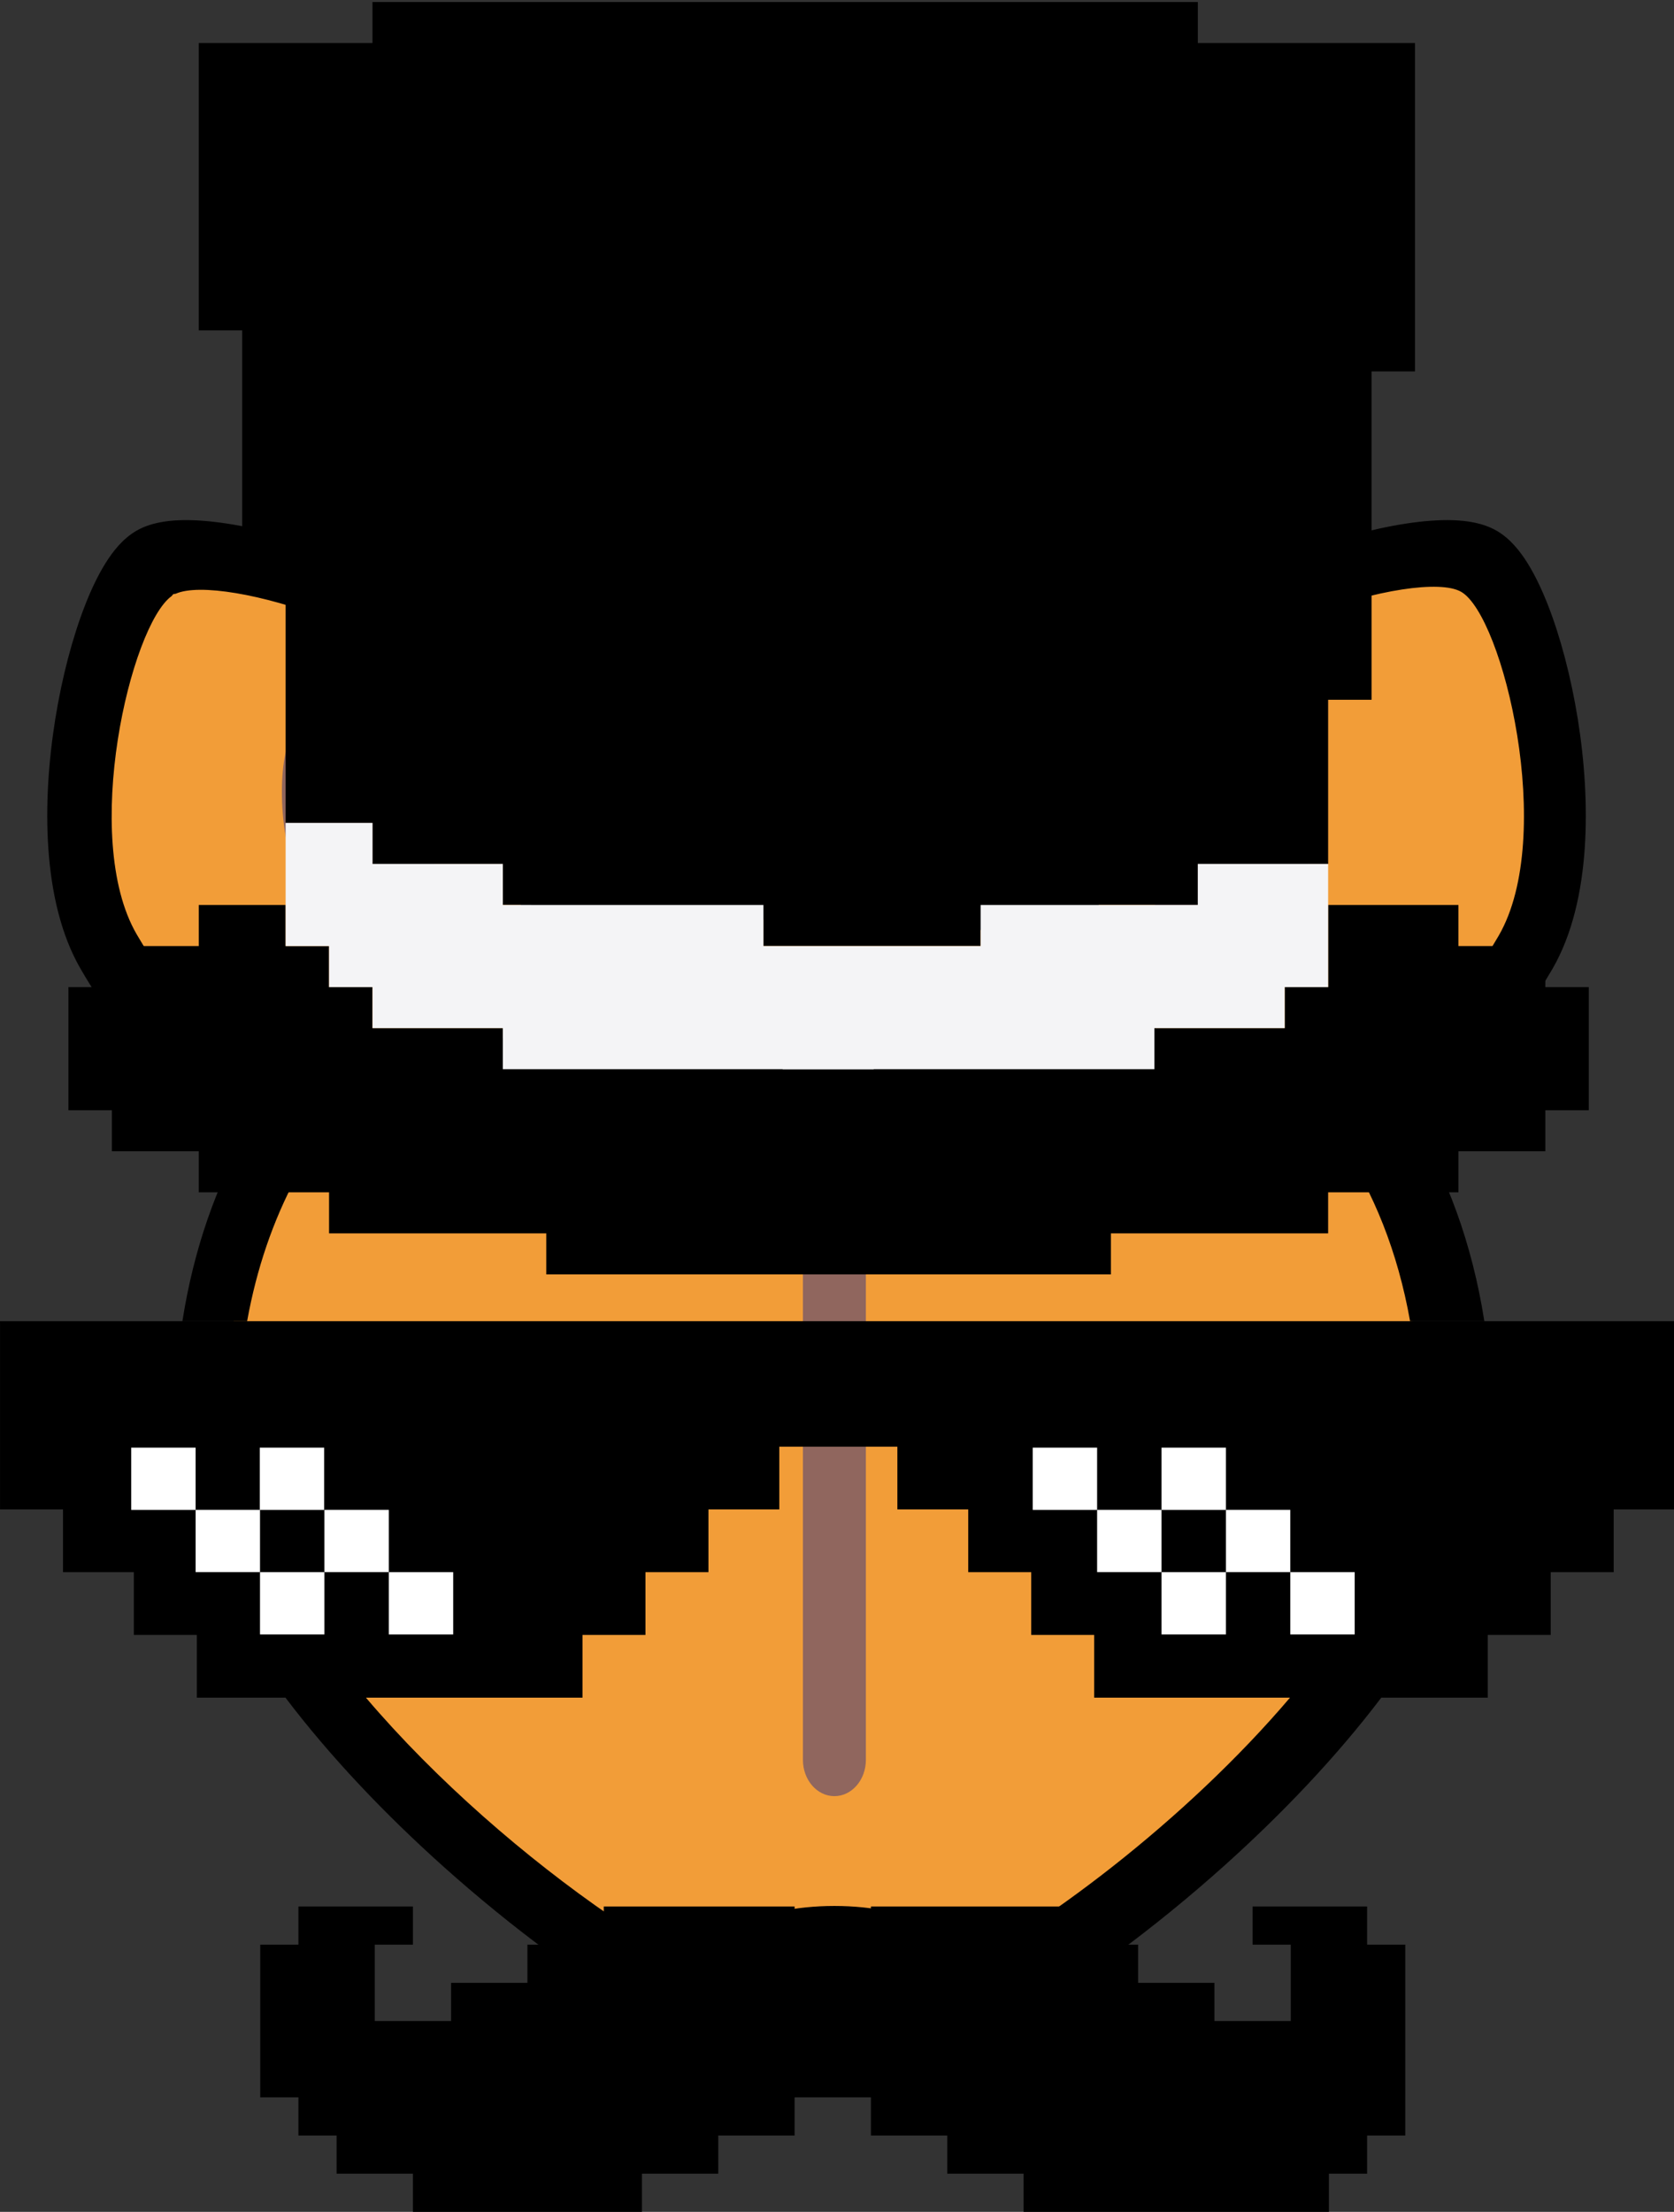 <?xml version="1.0" encoding="UTF-8" standalone="no"?>
<!-- Created with Inkscape (http://www.inkscape.org/) -->

<svg
   width="51.798mm"
   height="68.431mm"
   viewBox="0 0 51.798 68.431"
   version="1.1"
   id="svg5"
   xmlns:inkscape="http://www.inkscape.org/namespaces/inkscape"
   xmlns:sodipodi="http://sodipodi.sourceforge.net/DTD/sodipodi-0.dtd"
   xmlns="http://www.w3.org/2000/svg"
   xmlns:svg="http://www.w3.org/2000/svg">
  <rect x="0" y="0" width="51.798" height="68.431" fill="#333333" stroke="none"/>
  <sodipodi:namedview
     id="namedview7"
     pagecolor="#505050"
     bordercolor="#eeeeee"
     borderopacity="1"
     inkscape:pageshadow="0"
     inkscape:pageopacity="0"
     inkscape:pagecheckerboard="0"
     inkscape:document-units="mm"
     showgrid="false"
     inkscape:zoom="1.1189113"
     inkscape:cx="80.882191"
     inkscape:cy="153.72085"
     inkscape:window-width="1440"
     inkscape:window-height="838"
     inkscape:window-x="0"
     inkscape:window-y="0"
     inkscape:window-maximized="1"
     inkscape:current-layer="layer1"
     fit-margin-top="0"
     fit-margin-left="0"
     fit-margin-right="0"
     fit-margin-bottom="0" />
  <defs
     id="defs2" />
  <g
     inkscape:label="Layer 1"
     inkscape:groupmode="layer"
     id="layer1"
     transform="translate(-82.34,-114.19)">
    <g
       style="fill:none"
       id="g899"
       transform="matrix(0.265,0,0,0.265,81.75,128.884)">
      <path
         d="m 168.289,112.115 c 0,28.571 -53.506,69.386 -69.969,69.386 -16.463,0 -69.969,-40.815 -69.969,-69.386 0,-40.575 29.053,-61.223 69.969,-61.223 40.916,0 69.969,20.648 69.969,61.223 z"
         fill="#f29d38"
         id="path824" />
      <path
         d="m 135.726,28.747 c 6.834,-11.837 32.689,-19.456 37.641,-16.598 4.951,2.859 11.281,29.06 4.446,40.897 -9.705,16.811 -23.382,20.32 -35.688,13.216 C 129.819,59.157 126.02,45.558 135.726,28.747 Z"
         fill="#f29d38"
         id="path826" />
      <path
         d="M 16.38,52.865 C 9.635,41.183 15.881,15.326 20.768,12.504 25.654,9.683 51.171,17.203 57.916,28.884 67.494,45.475 63.745,58.896 51.6,65.908 39.456,72.919 25.958,69.456 16.38,52.865 Z"
         fill="#f29d38"
         id="path828" />
      <path
         fill-rule="evenodd"
         clip-rule="evenodd"
         d="m 99.655,86.478 c 2.03,0 3.676,1.896 3.676,4.236 v 59.298 c 0,2.34 -1.646,4.236 -3.676,4.236 -2.03,0 -3.676,-1.896 -3.676,-4.236 V 90.713 c 0,-2.339 1.646,-4.236 3.676,-4.236 z"
         fill="#90665e"
         id="path830" />
      <path
         d="m 116.199,175.31 c 0,4.552 -7.407,8.242 -16.544,8.242 -9.137,0 -16.544,-3.69 -16.544,-8.242 0,-4.552 7.407,-8.242 16.544,-8.242 9.137,0 16.544,3.69 16.544,8.242 z"
         fill="#000000"
         id="path832" />
      <path
         d="m 141.934,72.741 c 0,9.61 -18.929,17.4 -42.279,17.4 -23.35,0 -42.279,-7.79 -42.279,-17.4 0,-9.61 18.929,-17.4 42.279,-17.4 23.35,0 42.279,7.79 42.279,17.4 z"
         fill="#000000"
         id="path834" />
      <path
         fill-rule="evenodd"
         clip-rule="evenodd"
         d="m 105.205,59.035 c 0.607,0.1 0.996,0.414 0.93,0.751 l -1.97,9.981 h 5.96 c 0.817,0 1.617,0.155 2.078,0.538 0.42,0.348 0.39,0.755 0.118,1.054 l -0.143,0.164 c -0.011,0.012 -0.022,0.024 -0.034,0.036 L 97.487,86.105 c -0.3,0.298 -0.954,0.441 -1.56,0.342 -0.606,-0.1 -0.996,-0.414 -0.929,-0.751 l 1.97,-9.981 h -5.96 c -0.738,0 -1.848,-0.107 -2.259,-0.687 -0.175,-0.247 -0.133,-0.484 -0.057,-0.654 0.077,-0.173 0.213,-0.33 0.35,-0.46 0.101,-0.096 0.162,-0.154 0.197,-0.186 0.008,-0.007 0.016,-0.014 0.023,-0.021 L 103.644,59.378 c 0.3,-0.299 0.954,-0.442 1.561,-0.343 z"
         fill="#ffffff"
         id="path836" />
      <path
         d="m 140.285,41.159 c 3.174,-5.479 12.799,-10.379 14.365,-9.478 1.566,0.901 2.119,11.655 -1.055,17.135 -4.509,7.781 -9.567,10.151 -13.458,7.912 -3.892,-2.239 -4.361,-7.788 0.148,-15.569 z"
         fill="#90665e"
         id="path838" />
      <path
         d="M 37.423,47.706 C 34.29,42.299 34.837,31.685 36.382,30.796 c 1.545,-0.889 11.043,3.946 14.177,9.354 4.449,7.679 3.987,13.156 0.146,15.365 -3.841,2.209 -8.832,-0.13 -13.281,-7.809 z"
         fill="#90665e"
         id="path840" />
      <path
         d="M 198,98.794 H 2.229 V 120.773 H 9.582 v 7.327 h 8.272 v 7.326 h 7.353 v 7.327 h 45.037 v -7.327 H 77.596 V 128.1 h 7.353 v -7.327 h 8.272 v -7.326 h 13.787 v 7.326 h 8.272 v 7.327 h 7.353 v 7.326 h 7.353 v 7.327 h 45.955 v -7.327 h 7.353 V 128.1 h 7.353 v -7.327 H 198 Z"
         fill="#000000"
         id="path842" />
      <path
         d="m 40.078,120.83 h -7.519 v -7.271 h 7.519 z"
         fill="#ffffff"
         id="path844" />
      <path
         d="m 32.587,128.096 h -7.519 v -7.272 h 7.519 z"
         fill="#ffffff"
         id="path846" />
      <path
         d="m 47.624,128.096 h -7.519 v -7.272 h 7.519 z"
         fill="#ffffff"
         id="path848" />
      <path
         d="m 130.331,120.83 h -7.519 v -7.271 h 7.519 z"
         fill="#ffffff"
         id="path850" />
      <path
         d="m 145.368,120.83 h -7.518 v -7.271 h 7.518 z"
         fill="#ffffff"
         id="path852" />
      <path
         d="m 145.368,135.369 h -7.518 v -7.271 h 7.518 z"
         fill="#ffffff"
         id="path854" />
      <path
         d="m 160.406,135.369 h -7.518 v -7.271 h 7.518 z"
         fill="#ffffff"
         id="path856" />
      <path
         d="M 55.143,135.369 H 47.624 v -7.271 h 7.519 z"
         fill="#ffffff"
         id="path858" />
      <path
         d="m 25.067,120.83 h -7.519 v -7.271 h 7.519 z"
         fill="#ffffff"
         id="path860" />
      <path
         d="m 40.105,135.369 h -7.519 v -7.271 h 7.519 z"
         fill="#ffffff"
         id="path862" />
      <path
         d="m 137.85,128.096 h -7.519 v -7.272 h 7.519 z"
         fill="#ffffff"
         id="path864" />
      <path
         d="m 152.887,128.096 h -7.518 v -7.272 h 7.518 z"
         fill="#ffffff"
         id="path866" />
      <path
         fill-rule="evenodd"
         clip-rule="evenodd"
         d="m 183.488,57.685 c -4.654,8.032 -10.271,13.822 -16.548,17.195 4.259,6.907 7.187,14.897 8.605,23.915 h -8.671 c -1.436,-8.078 -4.245,-15.049 -8.19,-20.957 -0.056,0.011 -0.112,0.021 -0.169,0.032 -1.875,-2.82 -4.011,-5.413 -6.386,-7.781 9.083,0.817 18.125,-4.275 25.091,-16.297 6.733,-11.62 0.498,-37.34 -4.381,-40.147 -4.878,-2.806 -30.351,4.673 -37.084,16.293 -6.326,10.918 -6.828,20.457 -2.932,27.682 -9.813,-3.956 -21.293,-5.945 -33.92,-5.945 -14.537,0 -27.555,2.636 -38.258,7.875 C 65.877,52.214 65.993,41.974 59.097,30.072 52.559,18.79 28.119,11.463 22.748,13.867 c -0.134,0.019 -0.23,0.038 -0.293,0.051 -0.043,0.047 -0.108,0.121 -0.192,0.228 C 17.488,17.584 11.639,42.332 18.176,53.613 26.043,67.191 36.595,71.812 46.82,68.985 38.796,76.499 33.309,86.446 31.082,98.794 h -7.557 C 24.846,90.395 27.476,82.888 31.271,76.317 23.749,73.311 17.051,67.007 11.649,57.685 9.297,53.627 8.223,48.632 7.876,43.673 7.525,38.661 7.896,33.366 8.686,28.469 9.474,23.576 10.704,18.938 12.148,15.236 c 0.72,-1.846 1.53,-3.553 2.421,-4.973 0.827,-1.318 1.993,-2.83 3.595,-3.752 1.601,-0.921 3.499,-1.171 5.058,-1.226 1.68,-0.059 3.568,0.096 5.533,0.397 3.939,0.605 8.585,1.863 13.232,3.629 4.651,1.767 9.439,4.095 13.619,6.903 4.137,2.779 7.941,6.204 10.293,10.262 4.107,7.088 6.322,13.951 6.644,20.348 8.335,-2.155 17.409,-3.217 26.993,-3.217 8.119,0 15.871,0.761 23.118,2.304 0.477,-6.135 2.672,-12.683 6.585,-19.436 2.352,-4.059 6.156,-7.484 10.293,-10.262 4.181,-2.808 8.968,-5.136 13.619,-6.903 4.648,-1.766 9.293,-3.024 13.233,-3.629 1.964,-0.302 3.852,-0.456 5.532,-0.397 1.559,0.055 3.457,0.305 5.058,1.226 1.602,0.921 2.768,2.434 3.595,3.752 0.891,1.42 1.701,3.127 2.421,4.973 1.444,3.702 2.673,8.339 3.462,13.233 0.789,4.897 1.16,10.192 0.81,15.204 -0.347,4.959 -1.421,9.954 -3.773,14.013 z M 35.562,142.752 c 5.242,6.921 11.64,13.618 18.339,19.626 8.209,7.362 16.994,13.797 24.887,18.419 3.945,2.311 7.731,4.205 11.16,5.534 3.358,1.301 6.674,2.179 9.587,2.179 2.912,0 6.229,-0.878 9.587,-2.179 3.428,-1.329 7.214,-3.223 11.159,-5.534 7.894,-4.622 16.678,-11.057 24.888,-18.419 6.699,-6.008 13.096,-12.705 18.339,-19.626 h -10.657 c -12.074,14.198 -29.051,27.103 -41.633,33.287 -1.859,0.943 -3.601,1.729 -5.197,2.348 -2.957,1.146 -5.121,1.6 -6.486,1.6 -0.412,0 -0.896,-0.042 -1.454,-0.131 -11.143,-0.828 -36.682,-17.768 -53.126,-37.104 z"
         fill="#000000"
         id="path868" />
    </g>
    <g
       inkscape:label="Layer 1"
       id="layer1-0"
       transform="matrix(0.634,0,0,0.599,61.431,67.542)">
      <path
         id="path3466"
         style="stroke-width:1"
         d="m 193.055,294.264 v 8 h -8 -8 -8 -8 v 8 8 8 8 8 8 8 h 8 v 8 8 8 8 8 8 h 8 v 8 8 8 8 8 8 h 8 8 v 8 h 8 8 8 v 8 h 8 8 8 8 8 8 v 8 h 8 8 8 8 8 v -8 h 8 8 8 8 8 v -8 h 8 8 8 v -8 -8 -8 -8 h 8 v -8 -8 -8 -8 -8 -8 -8 -8 h 8 v -8 -8 -8 -8 -8 -8 -8 -8 h -8 -8 -8 -8 -8 v -8 h -8 -8 -8 -8 -8 -8 -8 -8 -8 -8 -8 -8 -8 -8 -8 -8 -8 -8 z m -32,176 v 8 h -8 -8 v 8 h -8 v 8 8 8 h 8 v 8 h 8 8 v 8 h 8 8 8 v 8 h 8 8 8 8 8 v 8 h 8 8 8 8 8 8 8 8 8 8 8 8 8 v -8 h 8 8 8 8 8 v -8 h 8 8 8 v -8 h 8 8 v -8 h 8 v -8 -8 -8 h -8 v -8 h -8 -8 v -8 h -8 -8 -8 v 8 8 h -8 v 8 h -8 -8 -8 v 8 h -8 -8 -8 -8 -8 -8 -8 -8 -8 -8 -8 -8 -8 -8 -8 v -8 h -8 -8 -8 v -8 h -8 v -8 h -8 v -8 h -8 z"
         transform="scale(0.265)" />
      <path
         id="path4504"
         style="fill:#f4f4f6;fill-opacity:1;stroke-width:1"
         d="m 177.055,454.264 v 8 8 8 h 8 v 8 h 8 v 8 h 8 8 8 v 8 h 8 8 8 8 8 8 8 8 8 8 8 8 8 8 8 v -8 h 8 8 8 v -8 h 8 v -8 -8 -8 h -8 -8 -8 v 8 h -8 -8 -8 -8 -8 v 8 h -8 -8 -8 -8 -8 v -8 h -8 -8 -8 -8 -8 -8 v -8 h -8 -8 -8 v -8 h -8 z"
         transform="scale(0.265)" />
    </g>
    <path
       id="path1964"
       style="stroke-width:0.148"
       d="m 91.574,173.173 v 1.181 h -1.181 v 1.181 1.181 1.181 1.181 h 1.181 v 1.181 h 1.181 v 1.181 h 1.181 1.181 v 1.181 h 1.181 1.181 1.181 1.181 1.181 1.181 v -1.181 h 1.181 1.181 v -1.181 h 1.181 1.181 v -1.181 h 1.181 1.181 v 1.181 h 1.181 1.181 v 1.181 h 1.181 1.181 v 1.181 h 1.181 1.181 1.181 1.181 1.181 1.181 1.181 1.181 v -1.181 h 1.181 v -1.181 h 1.181 v -1.181 -1.181 -1.181 -1.181 -1.181 h -1.181 v -1.181 h -1.181 -1.181 -1.181 v 1.181 h 1.181 v 1.181 1.181 h -1.181 -1.181 v -1.181 h -1.181 -1.181 v -1.181 h -1.181 -1.181 v -1.181 h -1.181 -1.181 -1.181 -1.181 -1.181 v 1.181 h -1.181 -1.181 v -1.181 h -1.181 -1.181 -1.181 -1.181 -1.181 v 1.181 h -1.181 -1.181 v 1.181 h -1.181 -1.181 v 1.181 h -1.181 -1.181 v -1.181 -1.181 h 1.181 v -1.181 h -1.181 -1.181 z" />
  </g>
</svg>
